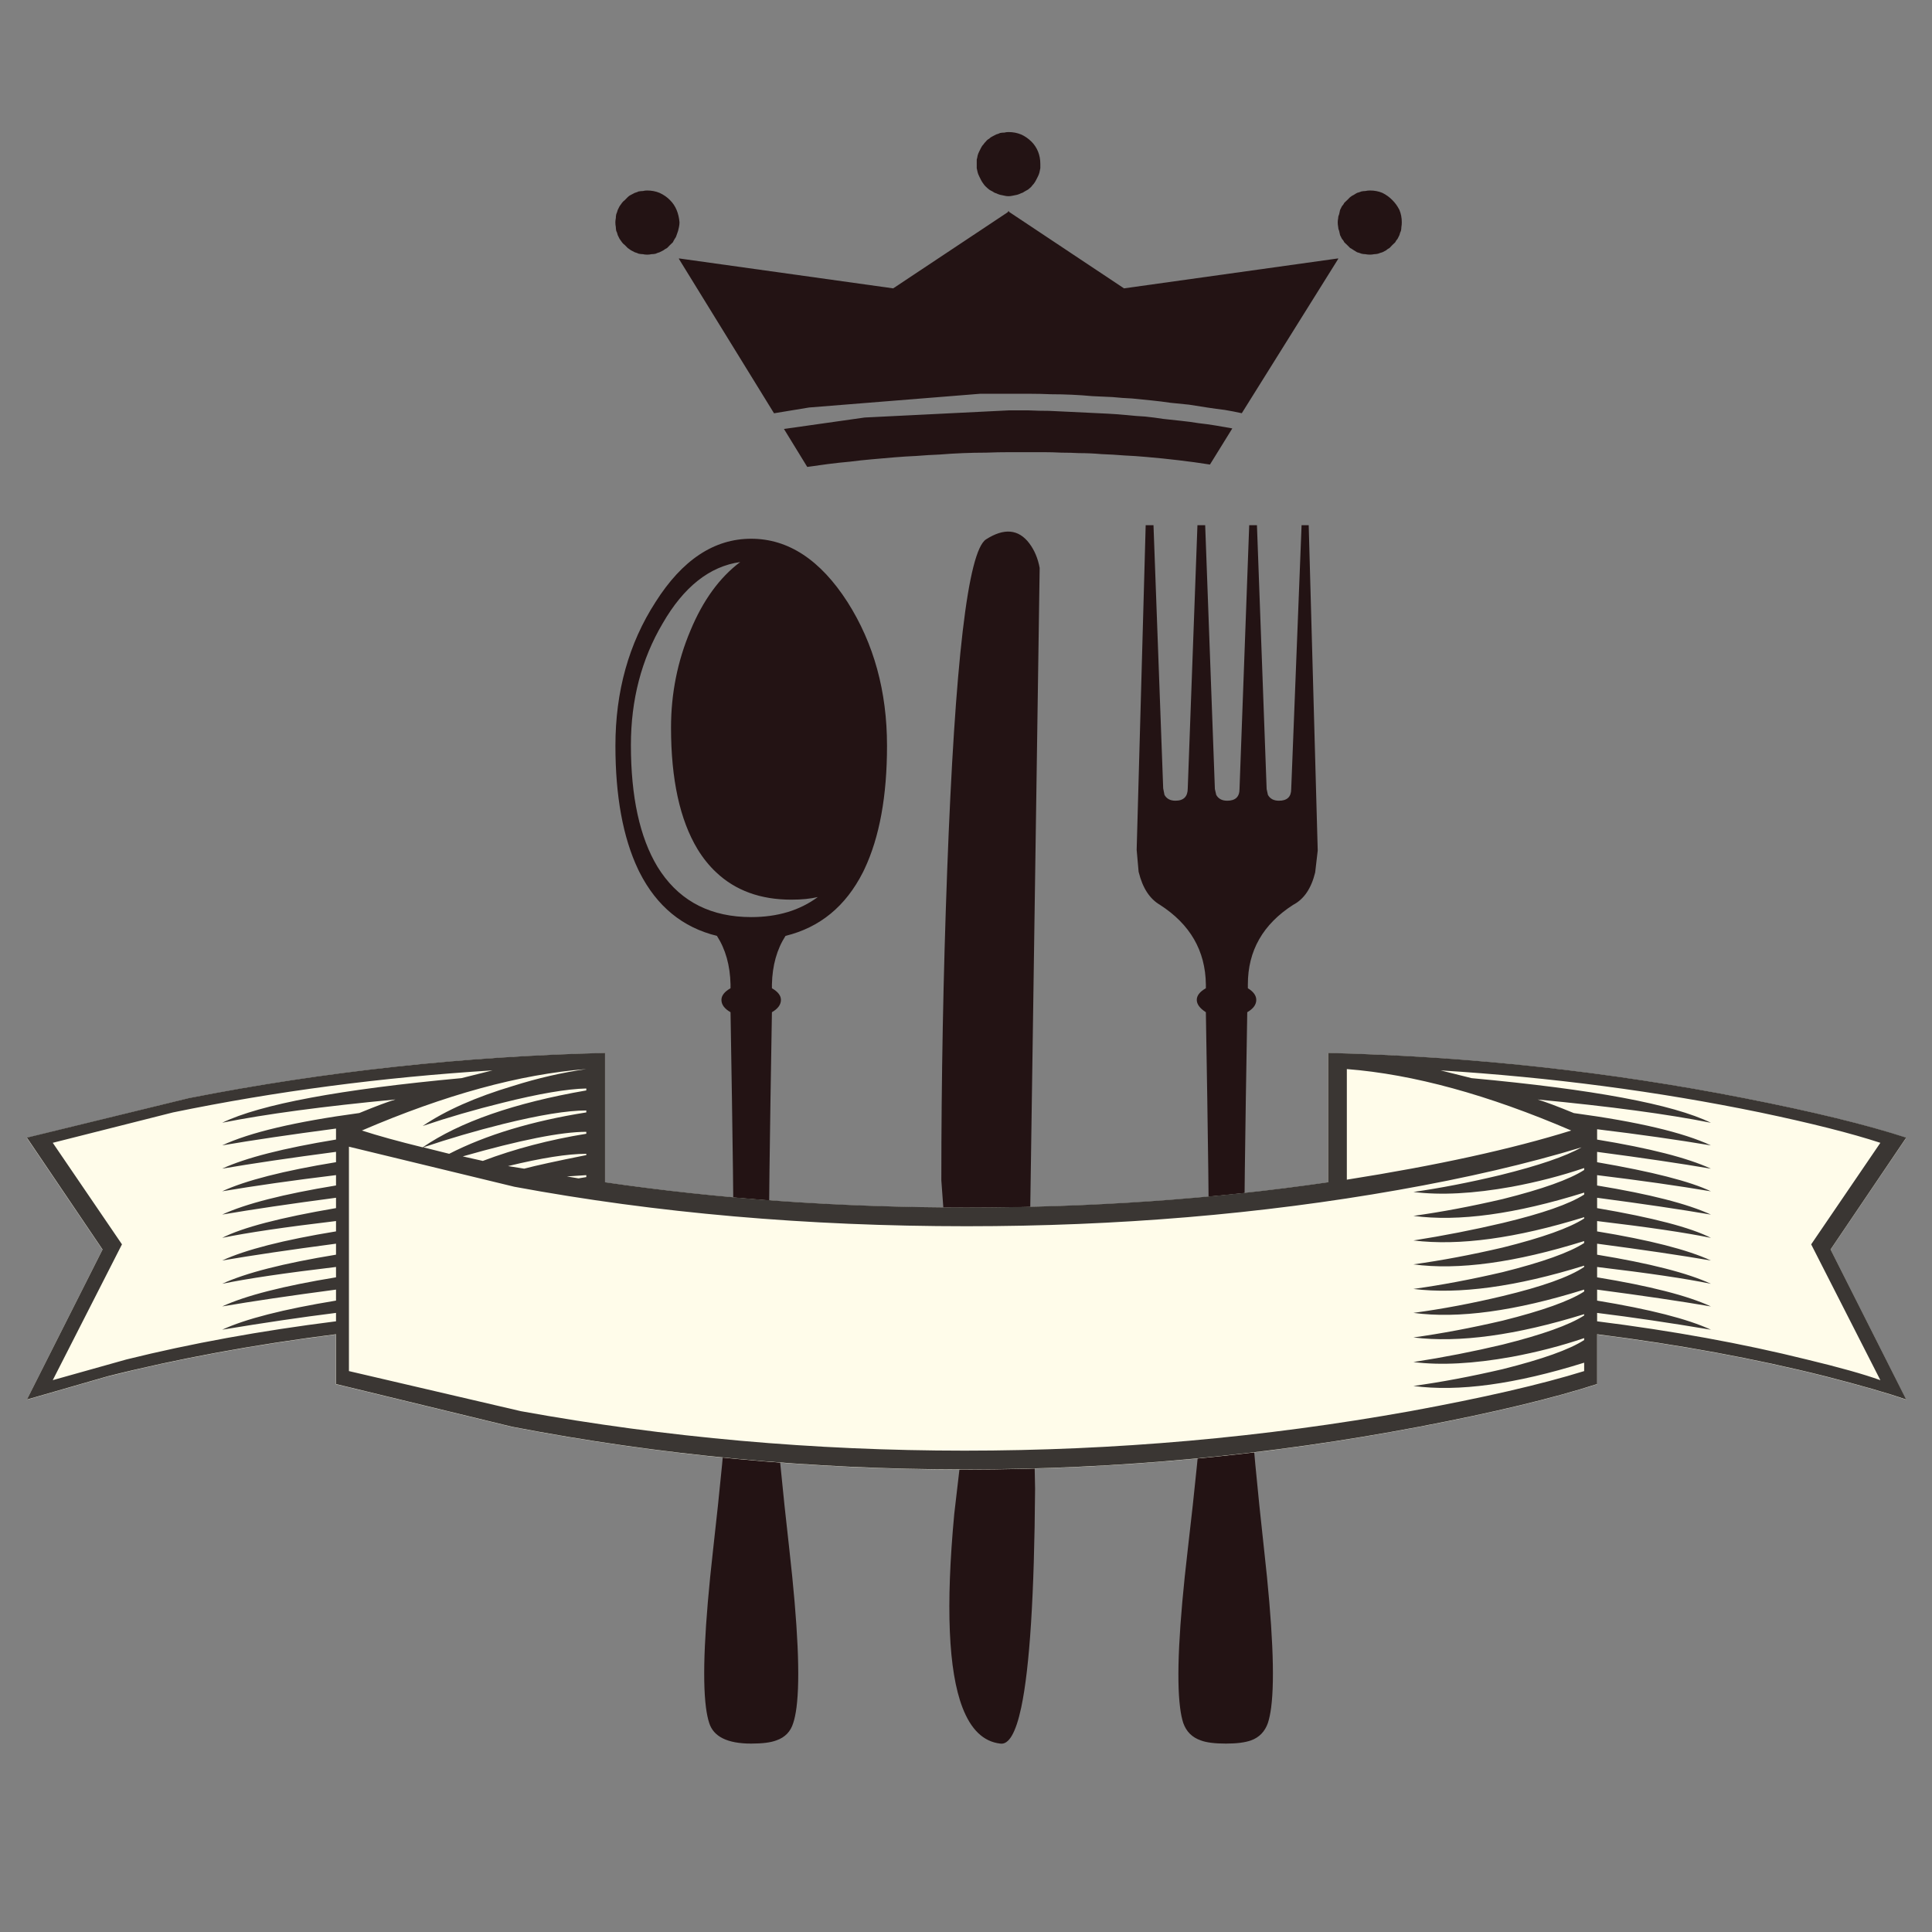 <?xml version="1.0" encoding="utf-8"?>
<!-- Generator: Adobe Illustrator 16.0.0, SVG Export Plug-In . SVG Version: 6.00 Build 0)  -->
<!DOCTYPE svg PUBLIC "-//W3C//DTD SVG 1.1//EN" "http://www.w3.org/Graphics/SVG/1.1/DTD/svg11.dtd">
<svg version="1.1" id="Layer_1" xmlns="http://www.w3.org/2000/svg" xmlns:xlink="http://www.w3.org/1999/xlink" x="0px" y="0px"
	 width="300px" height="300px" viewBox="0 0 300 300" enable-background="new 0 0 300 300" xml:space="preserve">
<rect x="0" y="0" width="300" height="300" fill="#808080" stroke="none"/>
<g>
	<path fill-rule="evenodd" clip-rule="evenodd" fill="#231314" d="M217.607,35.265c0,0.188-0.025,0.383-0.073,0.585
		c-0.098,0.195-0.175,0.415-0.23,0.659c-0.098,0.202-0.195,0.397-0.293,0.585c-0.146,0.153-0.268,0.331-0.365,0.533
		c-0.146,0.146-0.296,0.289-0.449,0.429c-0.139,0.153-0.282,0.303-0.429,0.449c-0.201,0.098-0.38,0.219-0.533,0.366
		c-0.188,0.098-0.384,0.199-0.585,0.303c-0.195,0.049-0.415,0.122-0.658,0.219c-0.202,0.049-0.397,0.074-0.585,0.074
		c-0.251,0.048-0.475,0.073-0.669,0.073c-0.245,0-0.492-0.024-0.743-0.073c-0.194,0-0.39-0.025-0.585-0.074
		c-0.243-0.097-0.466-0.17-0.669-0.219c-0.195-0.104-0.362-0.206-0.501-0.303c-0.21-0.146-0.408-0.268-0.597-0.366
		c-0.146-0.146-0.296-0.296-0.448-0.449c-0.147-0.14-0.297-0.282-0.45-0.429c-0.091-0.202-0.212-0.38-0.366-0.533
		c-0.091-0.188-0.188-0.383-0.292-0.585c-0.049-0.244-0.098-0.463-0.146-0.659c-0.098-0.202-0.146-0.397-0.146-0.585
		c-0.049-0.25-0.072-0.498-0.072-0.742c0-0.195,0.023-0.418,0.072-0.669c0-0.195,0.049-0.39,0.146-0.585
		c0.049-0.244,0.098-0.467,0.146-0.669c0.104-0.195,0.201-0.39,0.292-0.585c0.154-0.153,0.275-0.328,0.366-0.523
		c0.153-0.14,0.303-0.282,0.45-0.429c0.152-0.153,0.303-0.303,0.448-0.449c0.188-0.153,0.387-0.275,0.597-0.366
		c0.139-0.098,0.306-0.199,0.501-0.303c0.203-0.049,0.426-0.122,0.669-0.219c0.195-0.042,0.391-0.063,0.585-0.063
		c0.251-0.056,0.498-0.083,0.743-0.083c0.689,0,1.326,0.122,1.912,0.366c0.592,0.293,1.107,0.666,1.547,1.118
		c0.445,0.439,0.814,0.952,1.107,1.537c0.245,0.592,0.366,1.233,0.366,1.923C217.67,34.767,217.649,35.014,217.607,35.265z
		 M152.336,22.953c0.098-0.209,0.223-0.387,0.376-0.534c0.091-0.146,0.213-0.292,0.366-0.438c0.146-0.195,0.317-0.342,0.513-0.439
		c0.139-0.147,0.313-0.269,0.521-0.366c0.188-0.098,0.384-0.199,0.586-0.304c0.195-0.048,0.394-0.122,0.596-0.219
		c0.188-0.042,0.407-0.063,0.658-0.063c0.195-0.055,0.415-0.083,0.658-0.083c0.689,0,1.331,0.122,1.923,0.366
		c0.586,0.251,1.125,0.62,1.62,1.108c0.446,0.438,0.792,0.958,1.035,1.557c0.237,0.586,0.355,1.224,0.355,1.913
		c0,0.244,0,0.467,0,0.669c-0.042,0.244-0.087,0.463-0.137,0.658c-0.056,0.202-0.128,0.397-0.219,0.585
		c-0.098,0.202-0.198,0.4-0.303,0.596c-0.098,0.195-0.22,0.391-0.366,0.586c-0.146,0.153-0.269,0.299-0.366,0.438
		c-0.146,0.146-0.317,0.296-0.512,0.45c-0.153,0.097-0.327,0.195-0.522,0.292c-0.195,0.146-0.391,0.244-0.586,0.292
		c-0.194,0.098-0.393,0.175-0.595,0.23c-0.195,0.049-0.415,0.094-0.659,0.136c-0.243,0.056-0.468,0.083-0.669,0.083
		c-0.243,0-0.463-0.028-0.658-0.083c-0.251-0.042-0.47-0.087-0.658-0.136c-0.202-0.056-0.4-0.133-0.596-0.23
		c-0.202-0.048-0.397-0.146-0.586-0.292c-0.208-0.098-0.383-0.195-0.521-0.292c-0.195-0.154-0.367-0.304-0.513-0.45
		c-0.153-0.14-0.275-0.286-0.366-0.438c-0.153-0.195-0.278-0.391-0.376-0.586s-0.195-0.394-0.293-0.596
		c-0.098-0.188-0.174-0.383-0.229-0.585c-0.042-0.195-0.091-0.414-0.146-0.658c0-0.202,0-0.425,0-0.669c0-0.244,0-0.467,0-0.668
		c0.056-0.188,0.104-0.408,0.146-0.659c0.056-0.195,0.132-0.391,0.229-0.586C152.141,23.336,152.238,23.141,152.336,22.953z
		 M156.693,32.903l17.842,11.873l33.258-4.651v0.083l-14.967,23.956c-0.885-0.195-1.77-0.366-2.654-0.512
		c-0.885-0.104-1.795-0.23-2.729-0.376c-0.934-0.146-1.867-0.292-2.802-0.439c-0.939-0.098-1.901-0.195-2.884-0.292
		c-0.982-0.146-1.965-0.268-2.947-0.366s-1.99-0.199-3.021-0.303c-0.983-0.042-1.993-0.115-3.031-0.219
		c-1.031-0.049-2.087-0.098-3.167-0.146c-1.031-0.098-2.088-0.17-3.166-0.219c-1.08-0.049-2.165-0.074-3.252-0.074
		c-1.086-0.048-2.166-0.073-3.24-0.073c-1.128,0-2.235,0-3.323,0h-4.421l-26.558,2.132l-5.383,0.888h-0.063l-14.758-23.956v-0.083
		l33.268,4.651l17.769-11.811l0.146-0.219L156.693,32.903z M98.572,29.945c0.195-0.049,0.394-0.122,0.596-0.219
		c0.244-0.042,0.464-0.063,0.658-0.063c0.203-0.056,0.422-0.083,0.659-0.083c0.697,0,1.338,0.122,1.923,0.366
		c0.641,0.293,1.181,0.666,1.62,1.118c0.446,0.439,0.791,0.952,1.035,1.537c0.244,0.592,0.394,1.233,0.449,1.923
		c0,0.244-0.028,0.491-0.083,0.742c-0.042,0.188-0.087,0.383-0.136,0.585c-0.056,0.195-0.133,0.415-0.23,0.659
		c-0.049,0.202-0.146,0.397-0.293,0.585c-0.098,0.153-0.195,0.331-0.292,0.533c-0.153,0.146-0.303,0.289-0.449,0.429
		c-0.146,0.153-0.293,0.303-0.439,0.449c-0.195,0.098-0.39,0.219-0.585,0.366c-0.195,0.098-0.394,0.199-0.596,0.303
		c-0.195,0.049-0.394,0.122-0.596,0.219c-0.188,0.049-0.407,0.074-0.658,0.074c-0.195,0.048-0.418,0.073-0.669,0.073
		c-0.237,0-0.456-0.024-0.659-0.073c-0.194,0-0.415-0.025-0.658-0.074c-0.202-0.097-0.4-0.17-0.596-0.219
		c-0.202-0.104-0.397-0.206-0.585-0.303c-0.202-0.146-0.376-0.268-0.522-0.366c-0.146-0.146-0.292-0.296-0.439-0.449
		c-0.195-0.14-0.341-0.282-0.439-0.429c-0.146-0.202-0.271-0.38-0.376-0.533c-0.098-0.188-0.195-0.383-0.292-0.585
		c-0.049-0.244-0.125-0.463-0.23-0.659c-0.042-0.202-0.063-0.397-0.063-0.585c-0.049-0.25-0.073-0.498-0.073-0.742
		c0-0.195,0.024-0.418,0.073-0.669c0-0.195,0.021-0.39,0.063-0.585c0.105-0.244,0.182-0.467,0.23-0.669
		c0.097-0.195,0.194-0.39,0.292-0.585c0.105-0.153,0.23-0.328,0.376-0.523c0.098-0.14,0.244-0.282,0.439-0.429
		c0.146-0.153,0.292-0.303,0.439-0.449c0.146-0.153,0.321-0.275,0.522-0.366C98.175,30.15,98.37,30.049,98.572,29.945z
		 M128.589,72.055c-1.08,0.153-2.16,0.303-3.24,0.449l-3.616-5.895l12.531-1.777l22.346-1.108c1.031,0,2.087,0,3.167,0
		c1.031,0.049,2.065,0.074,3.104,0.074c1.038,0.049,2.073,0.098,3.104,0.146c1.024,0.055,2.032,0.104,3.021,0.146
		c1.03,0.049,2.038,0.097,3.021,0.146c0.982,0.048,1.965,0.122,2.947,0.219c0.981,0.104,1.94,0.181,2.874,0.23
		c0.941,0.098,1.878,0.219,2.812,0.366c0.934,0.098,1.867,0.199,2.801,0.303c0.878,0.09,1.76,0.209,2.645,0.355
		c0.892,0.098,1.78,0.22,2.665,0.366c0.837,0.153,1.697,0.303,2.582,0.449l-3.471,5.612c-1.574-0.25-3.197-0.473-4.87-0.668
		c-1.623-0.195-3.295-0.366-5.017-0.512c-1.129-0.104-2.258-0.181-3.387-0.23c-1.185-0.098-2.365-0.167-3.543-0.208
		c-1.178-0.105-2.358-0.157-3.544-0.157c-0.877-0.048-1.782-0.073-2.717-0.073c-0.934-0.049-1.847-0.073-2.738-0.073
		c-0.934,0-1.843,0-2.728,0h-2.582c-1.227,0-2.432,0.024-3.616,0.073c-1.219,0-2.422,0.025-3.605,0.073
		c-1.233,0.049-2.439,0.122-3.617,0.22c-1.233,0.048-2.438,0.122-3.616,0.219c-1.122,0.049-2.274,0.122-3.459,0.22
		c-1.184,0.104-2.341,0.206-3.47,0.303c-1.128,0.098-2.261,0.22-3.397,0.366C130.854,71.787,129.726,71.909,128.589,72.055z
		 M153.099,83.761c2.815-1.805,5.059-1.603,6.731,0.606c0.801,1.066,1.337,2.338,1.609,3.815l-1.506,102.427l0.795,40.573
		c-0.118,16.445-0.836,27.765-2.153,33.959c-0.843,3.943-1.93,5.812-3.261,5.602c-2.592-0.299-4.547-2.166-5.863-5.602
		c-2.188-5.7-2.612-15.716-1.275-30.05c1.346-11.58,2.282-19.579,2.812-23.997c0.871-7.497,0.906-11.479,0.104-11.945
		c-2.139-1.275-3.612-4.29-4.421-9.041l-0.501-6.826c0-15.774,0.299-31.72,0.898-47.837c0.007-0.091,0.01-0.181,0.01-0.271
		C148.284,102.773,150.291,85.635,153.099,83.761z M185.938,81.556h1.202l1.506,40.971l0.209,0.899
		c0.335,0.606,0.902,0.91,1.703,0.91c1.275,0,1.913-0.604,1.913-1.809l1.505-40.971h1.202l1.505,40.971l0.198,0.899
		c0.335,0.606,0.906,0.91,1.715,0.91c1.269,0,1.902-0.604,1.902-1.809l1.609-40.971h1.107l1.401,50.513l-0.397,3.407
		c-0.605,2.481-1.745,4.157-3.419,5.028c-4.688,3.01-7.032,7.125-7.032,12.344v0.606c0.87,0.536,1.306,1.139,1.306,1.808
		c0,0.738-0.467,1.377-1.4,1.913c-0.335,19.279-0.502,32.7-0.502,40.26c0,10.048,1.038,24.443,3.115,43.188
		c1.323,11.782,1.689,19.955,1.098,24.52c-0.126,0.955-0.293,1.752-0.503,2.394c-0.467,1.338-1.337,2.24-2.612,2.707
		c-0.934,0.335-2.237,0.501-3.909,0.501c-1.741,0-3.049-0.166-3.919-0.501c-1.338-0.467-2.24-1.369-2.707-2.707
		c-0.21-0.642-0.374-1.438-0.492-2.394c-0.585-4.564-0.187-12.737,1.192-24.52c2.208-18.813,3.313-33.209,3.313-43.188
		c0-7.56-0.167-20.98-0.501-40.26c-0.941-0.606-1.411-1.244-1.411-1.913s0.47-1.271,1.411-1.808v-0.606
		c-0.07-5.219-2.446-9.333-7.129-12.344c-1.595-0.934-2.692-2.62-3.291-5.059c-0.008-0.021-0.015-0.042-0.021-0.063l-0.304-3.418
		l1.4-50.409h1.213l1.506,40.866l0.198,1.003c0.334,0.606,0.902,0.91,1.703,0.91c1.274,0,1.913-0.638,1.913-1.913L185.938,81.556z
		 M102.889,96.815c-3.282,5.56-4.923,11.852-4.923,18.876c0,8.034,1.373,14.329,4.118,18.886c0.182,0.299,0.37,0.589,0.565,0.868
		c3.205,4.64,7.87,6.96,13.995,6.96c4.09,0,7.539-1.038,10.347-3.114c-1.136,0.271-2.508,0.408-4.118,0.408
		c-4.787,0-8.678-1.418-11.675-4.254c-1.08-1.011-2.041-2.205-2.884-3.585c-2.745-4.55-4.118-10.842-4.118-18.876
		c0-5.289,1.003-10.309,3.01-15.061c1.944-4.689,4.522-8.239,7.734-10.65C110.188,87.941,106.17,91.123,102.889,96.815z
		 M95.562,115.796c0-8.438,2.073-15.87,6.219-22.294c4.153-6.563,9.107-9.846,14.862-9.846c5.762,0,10.751,3.282,14.967,9.846
		c4.083,6.424,6.125,13.856,6.125,22.294c0,7.832-1.17,14.225-3.512,19.179c-0.076,0.161-0.153,0.317-0.229,0.471
		c-2.676,5.282-6.683,8.574-12.02,9.877c-1.338,2.076-2.042,4.584-2.111,7.525v0.606c0.934,0.536,1.4,1.139,1.4,1.808
		c0,0.738-0.467,1.377-1.4,1.913c-0.334,19.279-0.502,32.7-0.502,40.26c0,9.979,1.07,24.374,3.209,43.188
		c1.331,11.782,1.7,19.955,1.108,24.52c-0.125,0.955-0.292,1.752-0.502,2.394c-0.404,1.338-1.275,2.24-2.613,2.707
		c-0.871,0.335-2.177,0.501-3.919,0.501c-3.679,0-5.853-1.069-6.522-3.208c-0.209-0.642-0.376-1.438-0.501-2.394
		c-0.592-4.564-0.223-12.737,1.108-24.52c2.139-18.813,3.208-33.209,3.208-43.188c0-7.56-0.167-20.98-0.501-40.26
		c-0.941-0.536-1.412-1.175-1.412-1.913c0-0.669,0.471-1.271,1.412-1.808v-0.606c-0.07-2.941-0.774-5.45-2.112-7.525
		c-5.337-1.303-9.344-4.595-12.02-9.877c-0.077-0.153-0.153-0.31-0.229-0.471C96.732,130.021,95.562,123.628,95.562,115.796z"/>
	<path fill-rule="evenodd" clip-rule="evenodd" fill="#FFFCEA" d="M206.204,183.607v-20.089c22.032,0.536,43.594,2.881,64.686,7.034
		c10.578,2.076,18.946,4.121,25.106,6.136l-11.748,17.359l11.748,23.309c-2.878-1.011-7.066-2.217-12.563-3.617
		c-10.904-2.745-22.719-4.919-35.442-6.521v7.724c-6.828,2.209-16.032,4.418-27.614,6.626c-23.229,4.418-46.764,6.627-70.601,6.627
		c-23.9,0-47.333-2.209-70.299-6.627l-27.321-6.626v-7.724c-12.71,1.603-24.524,3.776-35.442,6.521l-12.552,3.617l11.748-23.309
		L4.161,176.688l25.105-6.136c21.092-4.153,42.65-6.498,64.676-7.034v20.089c17.942,2.612,36.654,3.919,56.136,3.919
		C169.561,187.526,188.27,186.22,206.204,183.607z"/>
	<path fill-rule="evenodd" clip-rule="evenodd" fill="#3A3633" d="M71.659,167.412l4.82-1.204
		c-17.14,1.07-33.675,3.247-49.609,6.527l-18.678,4.719l10.746,15.767L8.192,214.309l11.447-3.214
		c9.976-2.475,20.821-4.45,32.538-5.924v-1.305c-5.356,0.669-11.248,1.539-17.674,2.609c3.615-1.674,9.507-3.179,17.674-4.518
		v-1.708c-7.096,0.938-12.989,1.808-17.674,2.612c3.615-1.675,9.507-3.181,17.674-4.52v-1.607c-7.9,0.938-13.792,1.808-17.674,2.612
		c3.615-1.675,9.507-3.181,17.674-4.52v-1.708c-7.096,0.938-12.989,1.808-17.674,2.611c3.615-1.673,9.507-3.18,17.674-4.52v-1.606
		c-7.9,0.938-13.792,1.808-17.674,2.611c3.146-1.607,9.038-3.146,17.674-4.619v-1.607c-7.096,0.938-12.989,1.808-17.674,2.611
		c3.615-1.674,9.507-3.181,17.674-4.52v-1.607c-6.628,0.805-12.52,1.642-17.674,2.511c3.615-1.672,9.507-3.18,17.674-4.519v-1.606
		c-7.096,0.938-12.989,1.807-17.674,2.61c3.615-1.673,9.507-3.18,17.674-4.519v-1.706c-7.096,0.936-12.989,1.807-17.674,2.61
		c4.285-2.009,11.381-3.683,21.289-5.021c2.611-1.071,4.485-1.773,5.624-2.107c-11.248,1.07-20.219,2.274-26.913,3.614
		C40.461,171.463,52.847,169.153,71.659,167.412z M89.835,182.978l1.205-0.2v-0.303l-3.012,0.202L89.835,182.978z M91.04,179.362
		v-0.2c-2.879,0-6.929,0.636-12.151,1.908l2.51,0.4C83.14,181.003,86.354,180.301,91.04,179.362z M91.04,169.32v-0.301
		c-3.012,0.066-7.331,0.804-12.955,2.209c-4.351,1.071-8.502,2.276-12.452,3.615c3.548-2.411,8.234-4.485,14.059-6.227
		c3.816-1.205,7.598-2.074,11.347-2.611c-10.31,0.804-21.925,3.984-34.846,9.541c2.478,0.804,5.623,1.673,9.44,2.61
		C71.391,174.208,79.86,171.263,91.04,169.32z M91.04,172.735v-0.303c-2.945,0-7.264,0.703-12.955,2.11
		c-4.285,1.07-8.402,2.276-12.352,3.614l4.017,1.005C75.508,176.216,82.604,174.074,91.04,172.735z M91.04,176.049v-0.301
		c-3.883,0-10.276,1.272-19.181,3.815l3.113,0.703C79.926,178.392,85.283,176.986,91.04,176.049z M209.136,166.006v17.173
		c13.991-2.209,25.607-4.754,34.846-7.632C231.061,169.99,219.445,166.81,209.136,166.006z M247.999,207.18v7.732
		c-6.829,2.209-16.034,4.418-27.616,6.628c-23.23,4.419-46.762,6.627-70.596,6.627c-23.9,0-47.333-2.208-70.295-6.627l-27.314-6.628
		v-7.732c-12.72,1.606-24.537,3.782-35.449,6.526l-12.553,3.615l11.75-23.298l-11.75-17.372l25.105-6.126
		c21.089-4.151,42.646-6.494,64.671-7.029v20.085c17.942,2.609,36.653,3.916,56.136,3.916s38.194-1.307,56.136-3.916v-20.085
		c22.025,0.535,43.583,2.878,64.672,7.029c10.577,2.075,18.946,4.117,25.104,6.126l-11.749,17.372L296,217.321
		c-2.878-1.004-7.063-2.209-12.553-3.615C272.535,210.962,260.719,208.786,247.999,207.18z M245.991,189.204v-0.202
		c-10.579,3.281-19.415,4.486-26.513,3.616c4.687-0.736,9.307-1.641,13.859-2.712c6.158-1.472,10.376-2.945,12.653-4.418v-0.302
		c-10.713,3.349-19.55,4.553-26.513,3.616c4.353-0.603,8.972-1.474,13.859-2.612c6.158-1.539,10.376-3.046,12.653-4.518v-0.302
		c-3.549,1.206-7.299,2.177-11.248,2.912c-5.958,1.071-11.047,1.339-15.265,0.804c4.218-0.603,8.704-1.474,13.457-2.612
		c5.959-1.472,10.176-2.911,12.652-4.317c-8.368,2.544-17.874,4.754-28.519,6.629c-21.224,3.749-43.551,5.623-66.981,5.623
		c-24.771,0-48.169-2.042-70.195-6.126l-25.707-6.226v34.846l26.711,6.226c22.562,4.085,45.525,6.127,68.89,6.127
		c23.364,0,46.428-2.042,69.189-6.127c11.315-2.074,20.319-4.15,27.015-6.226v-1.306c-10.713,3.348-19.55,4.554-26.513,3.615
		c4.353-0.603,8.972-1.473,13.859-2.611c6.158-1.539,10.376-3.046,12.653-4.519v-0.302c-3.549,1.205-7.299,2.177-11.248,2.913
		c-5.958,1.071-11.047,1.339-15.265,0.804c4.754-0.737,9.374-1.642,13.859-2.712c6.158-1.539,10.376-3.046,12.653-4.52v-0.2
		c-10.579,3.28-19.415,4.485-26.513,3.615c4.353-0.604,8.972-1.473,13.859-2.611c6.158-1.539,10.376-3.046,12.653-4.52v-0.301
		c-10.713,3.348-19.55,4.552-26.513,3.616c4.485-0.604,9.105-1.474,13.859-2.611c6.158-1.474,10.376-2.98,12.653-4.52v-0.2
		c-10.579,3.28-19.415,4.485-26.513,3.615c4.353-0.604,8.972-1.473,13.859-2.611c6.158-1.541,10.376-3.046,12.653-4.52v-0.301
		c-10.713,3.348-19.55,4.552-26.513,3.615c4.353-0.603,8.972-1.472,13.859-2.611C239.496,192.183,243.714,190.677,245.991,189.204z
		 M247.999,185.99v1.607c8.636,1.473,14.527,3.012,17.674,4.619c-3.882-0.804-9.773-1.673-17.674-2.611v1.606
		c8.167,1.34,14.059,2.847,17.674,4.52c-4.686-0.804-10.577-1.673-17.674-2.611v1.708c8.167,1.339,14.059,2.845,17.674,4.52
		c-3.882-0.805-9.773-1.675-17.674-2.612v1.607c8.167,1.339,14.059,2.845,17.674,4.52c-4.686-0.805-10.577-1.675-17.674-2.612v1.708
		c8.167,1.339,14.059,2.844,17.674,4.518c-6.36-1.07-12.251-1.94-17.674-2.609v1.305c11.716,1.474,22.562,3.449,32.537,5.924
		c5.021,1.206,8.837,2.276,11.447,3.214l-10.745-21.088l10.745-15.767c-4.486-1.472-10.712-3.046-18.679-4.719
		c-15.933-3.28-32.47-5.457-49.608-6.527l4.82,1.204c18.88,1.741,31.265,4.051,37.156,6.93c-6.694-1.34-15.666-2.544-26.913-3.614
		c1.139,0.334,3.013,1.036,5.624,2.107c9.908,1.339,17.005,3.013,21.289,5.021c-5.154-0.87-11.047-1.708-17.674-2.51v1.605
		c8.167,1.339,14.059,2.846,17.674,4.519c-4.686-0.804-10.577-1.673-17.674-2.61v1.606c8.569,1.473,14.461,2.979,17.674,4.519
		c-5.154-0.869-11.047-1.706-17.674-2.511v1.607c8.167,1.339,14.059,2.846,17.674,4.52
		C260.987,187.798,255.096,186.928,247.999,185.99z"/>
</g>
</svg>
